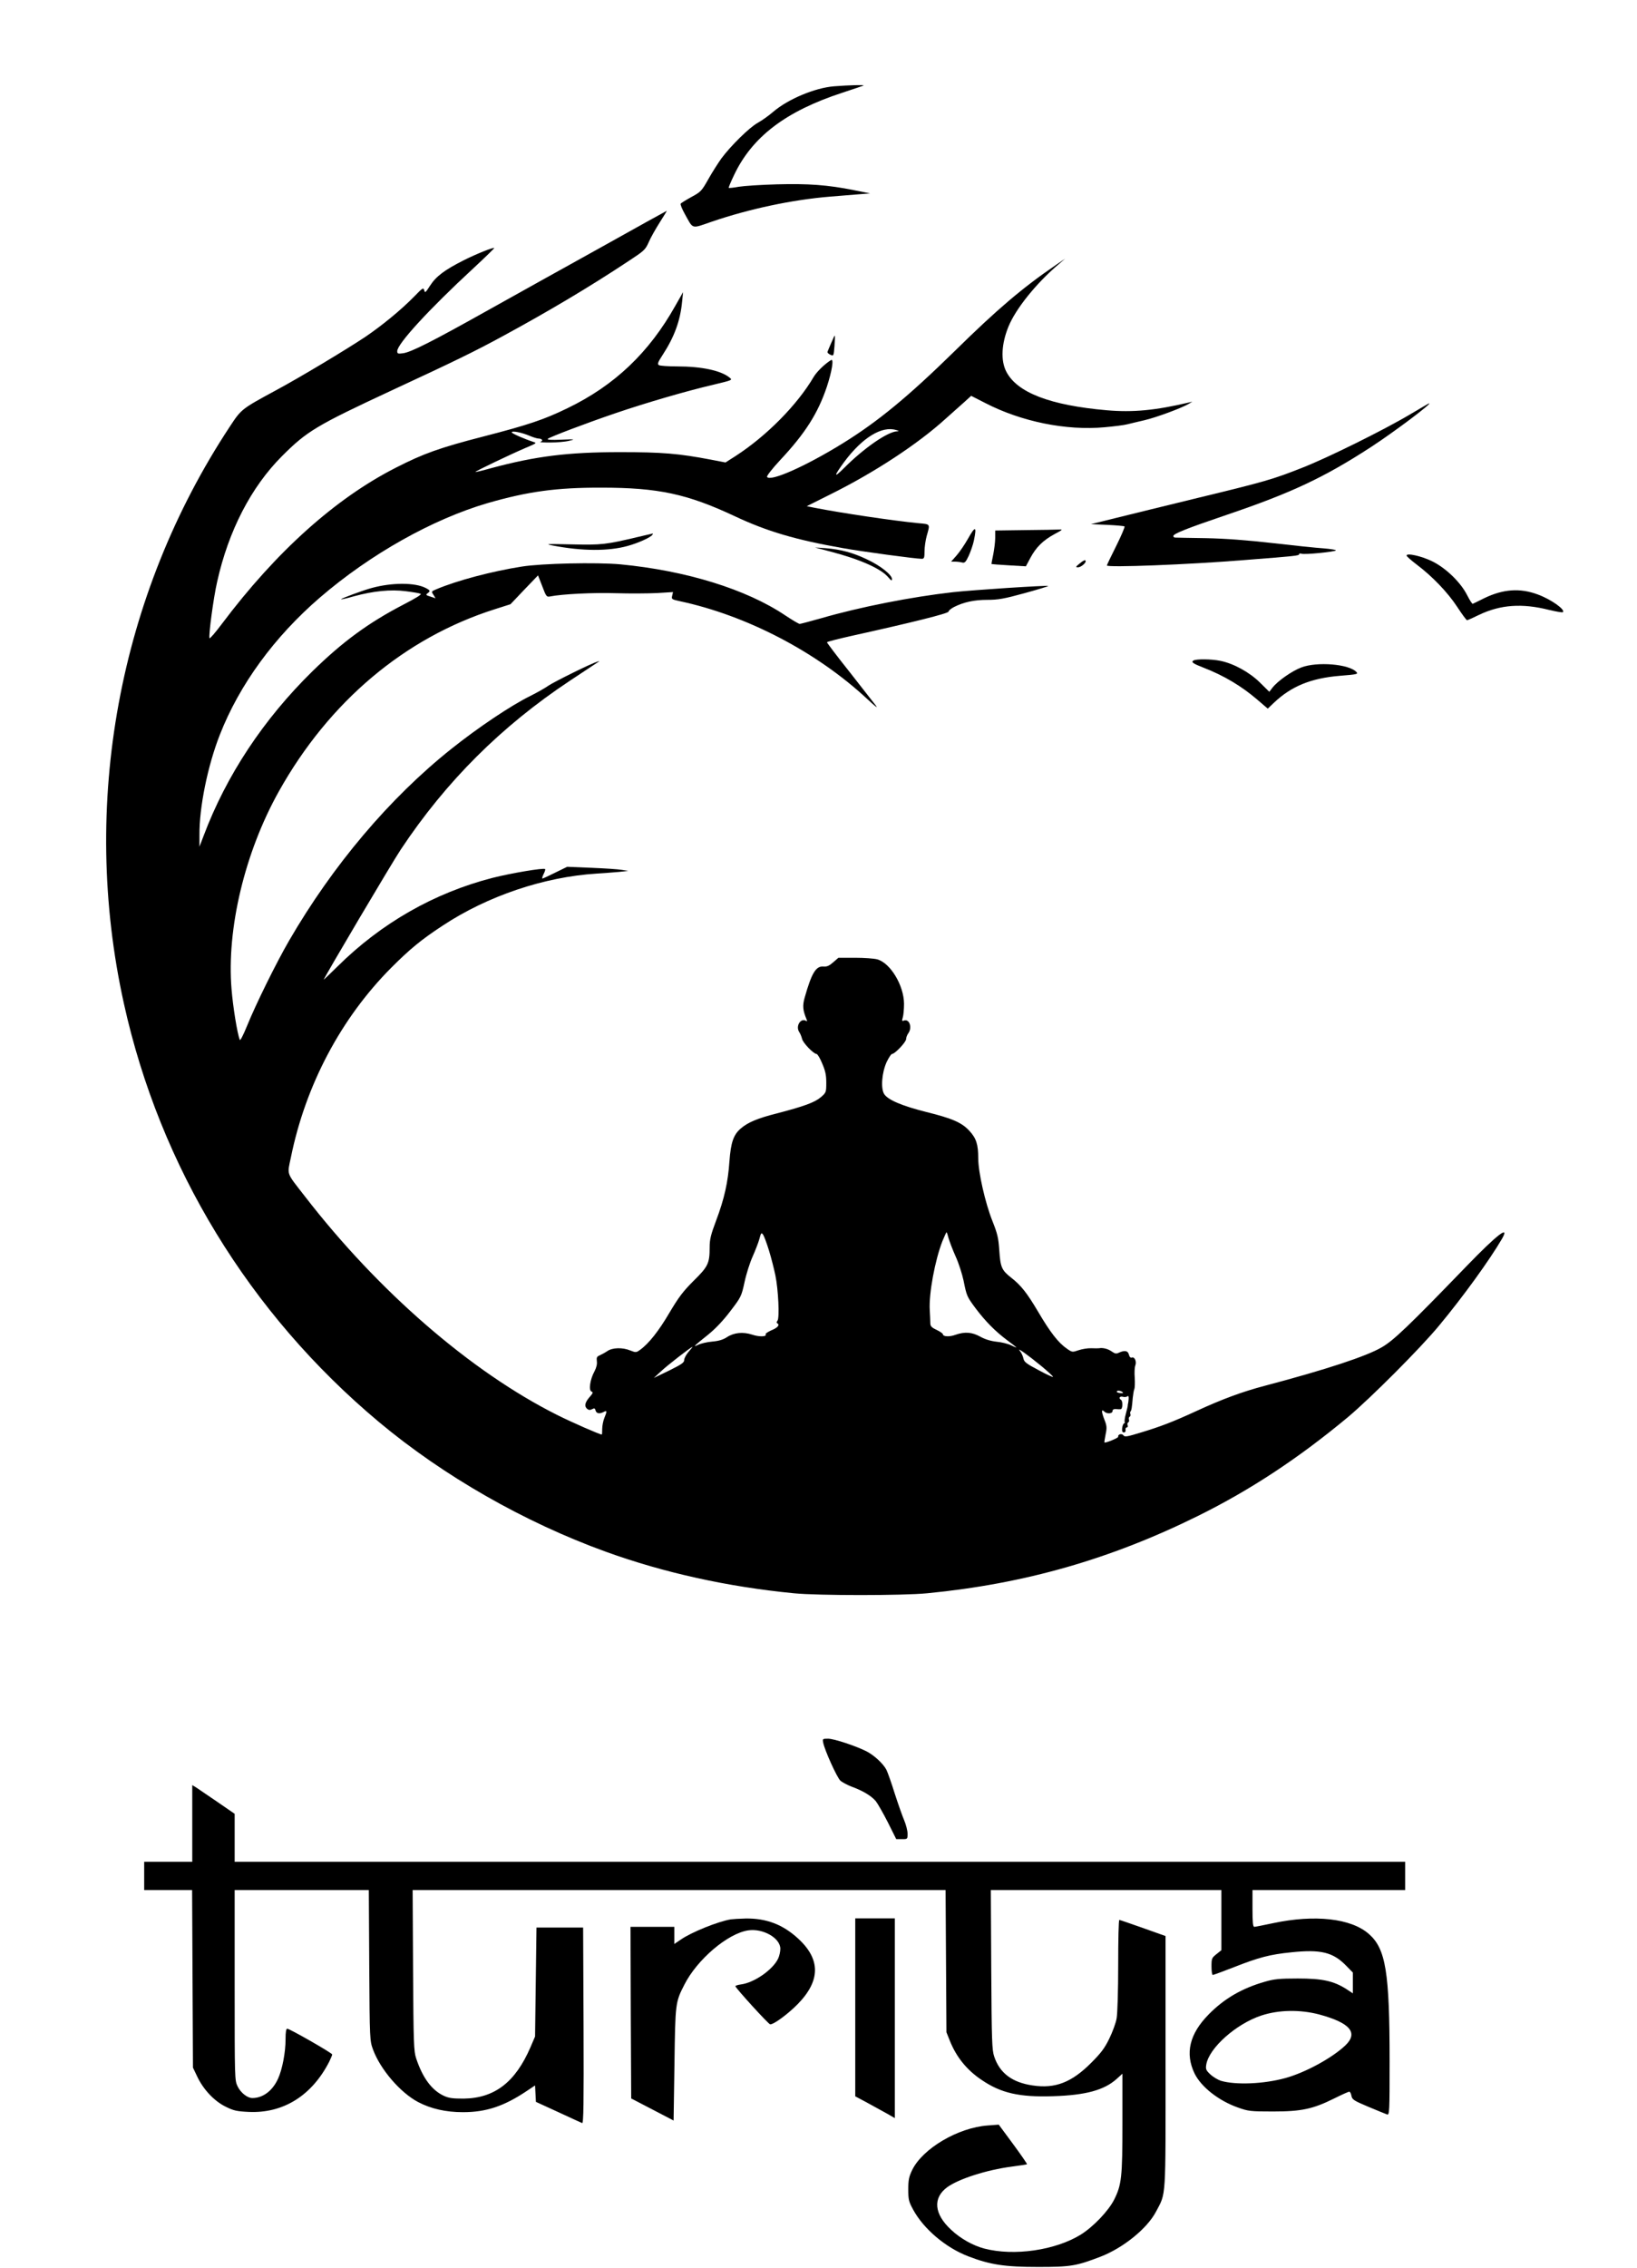 <?xml version="1.0" standalone="no"?>
<!DOCTYPE svg PUBLIC "-//W3C//DTD SVG 20010904//EN"
 "http://www.w3.org/TR/2001/REC-SVG-20010904/DTD/svg10.dtd">
<svg version="1.0" xmlns="http://www.w3.org/2000/svg"
 width="1158pt" height="1603pt" viewBox="0 0 1158 1603"
 preserveAspectRatio="xMidYMid meet">

<g transform="translate(0,1603) scale(0.1,-0.1)"
fill="#000000" stroke="none">
<path d="M5900 15420 c-136 -11 -326 -91 -430 -180 -30 -26 -80 -62 -111 -79
-59 -33 -190 -162 -256 -251 -22 -31 -64 -96 -92 -146 -48 -85 -54 -91 -121
-127 -38 -21 -72 -42 -75 -47 -3 -6 10 -38 29 -72 62 -111 43 -106 191 -55
267 91 569 155 835 177 74 6 169 14 210 17 l75 6 -115 23 c-185 37 -323 47
-544 41 -111 -3 -232 -11 -269 -17 -38 -7 -70 -10 -72 -8 -2 2 14 41 36 87
128 273 367 455 769 586 80 26 147 49 149 51 6 5 -106 2 -209 -6z"/>
<path d="M4250 14281 c-256 -142 -616 -342 -800 -445 -391 -219 -543 -296
-599 -303 -36 -5 -41 -3 -41 15 0 51 225 296 538 585 83 77 150 142 148 144
-6 6 -127 -42 -216 -87 -133 -67 -195 -113 -237 -178 -33 -51 -37 -55 -42 -34
-6 21 -11 18 -71 -44 -92 -94 -225 -203 -344 -284 -138 -92 -468 -290 -636
-380 -242 -131 -243 -132 -324 -255 -788 -1193 -1060 -2674 -750 -4077 255
-1156 887 -2192 1804 -2959 457 -382 1029 -709 1607 -918 410 -148 858 -247
1328 -293 174 -17 769 -17 945 0 689 67 1296 241 1915 547 372 184 711 408
1059 697 159 133 516 490 646 648 169 203 359 466 444 612 60 104 -33 32 -249
-191 -415 -429 -517 -526 -600 -574 -109 -64 -391 -157 -830 -273 -156 -41
-300 -94 -482 -178 -165 -76 -254 -110 -390 -151 -101 -31 -117 -34 -127 -20
-11 15 -40 6 -36 -11 2 -8 -91 -46 -97 -40 -2 1 2 27 8 57 10 47 9 61 -10 108
-21 55 -20 74 1 53 18 -18 58 -15 58 4 0 10 8 15 23 14 12 -1 28 -2 35 -1 14
1 16 57 2 66 -19 12 -10 27 12 22 12 -4 27 -2 33 3 7 6 10 0 9 -18 -1 -15 -3
-29 -4 -32 -1 -3 -2 -8 -2 -11 1 -3 -5 -30 -13 -59 -8 -29 -12 -57 -9 -61 2
-4 0 -9 -5 -11 -5 -1 -11 -16 -13 -33 -2 -21 1 -30 12 -30 9 0 14 7 12 18 -2
9 2 17 9 17 6 0 9 7 6 15 -4 8 -2 17 4 21 6 3 8 12 5 20 -3 7 -1 16 5 20 6 3
8 12 5 19 -2 7 -2 16 2 19 6 7 9 25 15 96 3 25 7 52 11 61 4 9 5 45 3 80 -3
35 -1 74 4 87 11 28 -5 64 -25 56 -8 -3 -16 4 -20 20 -7 29 -29 33 -70 15 -20
-10 -29 -8 -53 9 -26 18 -62 27 -88 22 -5 -1 -30 -1 -56 0 -25 1 -65 -6 -89
-14 -44 -15 -46 -15 -83 11 -60 41 -118 116 -201 257 -81 137 -123 190 -192
244 -68 53 -77 74 -85 192 -6 91 -13 119 -49 210 -51 128 -100 344 -100 443 0
97 -14 141 -62 193 -54 59 -120 88 -306 134 -171 43 -270 85 -297 126 -26 40
-17 152 17 227 15 31 32 57 38 57 20 0 100 84 100 106 0 11 7 29 15 40 30 40
8 105 -31 90 -14 -5 -15 -2 -8 21 5 16 9 60 9 98 -1 130 -97 289 -190 314 -22
6 -93 11 -157 11 l-117 0 -37 -32 c-27 -24 -44 -32 -68 -30 -54 5 -84 -44
-134 -220 -16 -57 -13 -89 13 -152 6 -14 5 -17 -3 -12 -38 23 -75 -37 -49 -78
8 -11 17 -34 21 -50 7 -29 81 -105 102 -106 7 0 25 -30 40 -67 23 -53 29 -83
29 -136 0 -68 -1 -70 -39 -103 -42 -36 -118 -64 -310 -114 -135 -34 -205 -63
-255 -106 -52 -44 -71 -98 -81 -232 -10 -148 -36 -265 -94 -419 -38 -101 -46
-134 -46 -190 0 -113 -11 -136 -114 -237 -75 -75 -105 -115 -171 -226 -75
-128 -146 -218 -208 -262 -26 -19 -30 -19 -68 -4 -56 23 -127 21 -164 -5 -16
-11 -41 -24 -54 -30 -19 -8 -22 -15 -19 -41 3 -20 -3 -45 -17 -72 -31 -56 -42
-134 -21 -142 13 -5 11 -12 -14 -40 -33 -38 -38 -65 -16 -83 11 -9 20 -9 34
-2 16 9 21 7 25 -9 6 -22 28 -26 58 -10 23 13 24 4 4 -43 -8 -20 -15 -55 -15
-77 0 -22 -1 -40 -3 -40 -15 0 -209 85 -317 139 -608 305 -1263 872 -1782
1543 -136 175 -127 149 -100 278 104 511 355 984 711 1341 131 131 211 197
362 296 318 210 719 345 1090 368 51 3 123 9 159 12 l65 7 -45 7 c-25 5 -122
11 -217 15 l-171 7 -84 -41 c-46 -23 -87 -42 -91 -42 -4 0 0 14 8 31 9 17 14
33 11 36 -10 10 -241 -29 -371 -62 -413 -106 -788 -320 -1097 -626 -54 -53
-98 -95 -98 -94 0 11 487 834 545 920 320 482 712 872 1196 1193 97 64 184
122 195 129 18 12 18 12 -1 6 -44 -13 -305 -142 -346 -170 -24 -17 -81 -49
-125 -71 -139 -68 -374 -226 -562 -376 -437 -348 -839 -824 -1147 -1355 -90
-155 -235 -448 -299 -606 -26 -64 -47 -104 -50 -95 -18 47 -48 233 -58 357
-36 427 94 969 334 1398 355 635 891 1087 1529 1289 l110 35 97 102 98 102 30
-77 c27 -72 31 -77 55 -72 86 17 306 28 464 23 99 -3 231 -2 293 1 l113 7 -6
-26 c-6 -24 -3 -26 52 -38 475 -101 970 -359 1328 -692 59 -55 79 -70 59 -44
-17 22 -101 129 -187 239 -87 109 -157 202 -157 206 0 4 75 23 168 44 430 95
692 160 692 173 0 7 17 21 38 32 69 35 143 51 236 51 77 0 117 7 263 47 95 26
170 49 168 51 -6 6 -531 -28 -675 -44 -292 -33 -655 -104 -931 -184 -78 -22
-146 -40 -152 -40 -7 0 -52 27 -102 60 -277 186 -704 317 -1167 361 -166 15
-556 7 -698 -16 -210 -33 -456 -98 -603 -160 -36 -15 -37 -16 -21 -39 l15 -25
-36 12 c-31 9 -35 13 -21 23 22 16 20 21 -13 38 -75 39 -239 39 -381 0 -64
-17 -222 -76 -217 -80 1 -2 42 7 90 21 136 37 261 50 367 36 49 -6 97 -14 105
-18 11 -4 -29 -29 -122 -77 -246 -128 -427 -260 -642 -470 -347 -340 -610
-737 -771 -1165 l-29 -76 0 82 c-2 195 58 490 144 709 139 355 386 693 709
971 356 306 796 553 1186 667 285 82 487 110 805 109 400 0 606 -44 941 -201
229 -108 434 -168 764 -226 138 -25 519 -76 560 -76 17 0 20 7 20 53 0 29 7
77 15 107 25 89 29 84 -60 92 -175 17 -546 72 -734 109 l-54 11 164 82 c313
155 621 357 817 535 41 36 98 88 128 114 l54 49 100 -51 c256 -132 573 -196
844 -171 67 6 139 15 161 21 22 5 77 19 122 29 82 19 266 87 313 116 l25 15
-25 -6 c-237 -56 -396 -71 -580 -55 -402 35 -636 125 -712 274 -40 78 -34 196
16 318 51 125 195 304 351 437 l50 43 -70 -48 c-234 -160 -413 -312 -715 -609
-323 -316 -538 -494 -789 -649 -264 -163 -513 -273 -535 -237 -4 6 37 59 94
120 177 189 266 330 329 517 36 109 51 201 30 189 -43 -26 -101 -82 -123 -119
-116 -198 -334 -418 -552 -559 l-72 -46 -98 19 c-236 45 -349 54 -649 54 -367
0 -593 -28 -910 -113 -60 -17 -111 -29 -112 -27 -4 4 252 126 348 167 87 37
87 37 63 45 -64 21 -154 60 -154 68 0 13 71 -1 125 -24 26 -11 55 -20 65 -20
25 0 35 -17 13 -23 -10 -3 20 -5 67 -5 47 0 108 5 135 12 47 11 44 12 -55 8
-69 -3 -102 -1 -95 6 14 13 272 111 484 183 212 72 496 155 685 199 137 33
139 33 117 51 -61 50 -198 79 -371 79 -63 0 -121 4 -129 9 -12 8 -7 21 27 73
82 126 124 240 137 374 l7 69 -54 -95 c-186 -332 -430 -564 -763 -725 -166
-81 -280 -119 -594 -200 -311 -80 -425 -121 -619 -220 -428 -217 -848 -594
-1231 -1103 -47 -63 -87 -109 -89 -103 -7 21 28 285 54 398 80 360 240 670
459 889 176 176 242 216 775 464 453 210 588 276 785 383 321 174 616 349 889
530 113 74 121 81 145 135 13 31 49 94 78 140 29 45 51 82 50 82 -1 0 -212
-116 -467 -259z m2090 -1291 c21 -7 22 -8 5 -9 -67 -3 -234 -119 -373 -258
-76 -76 -76 -62 0 42 128 172 267 257 368 225z m-900 -5800 c16 -52 36 -131
45 -175 21 -101 30 -301 15 -320 -7 -9 -8 -15 -1 -19 19 -12 1 -32 -44 -50
-24 -11 -42 -23 -39 -27 11 -18 -45 -20 -95 -3 -65 21 -129 15 -179 -18 -26
-17 -57 -27 -104 -31 -37 -3 -82 -14 -100 -23 -41 -20 -30 -9 75 75 50 41 105
99 154 164 75 98 78 104 100 205 12 57 38 138 57 180 19 43 41 99 48 125 11
43 14 46 26 30 7 -10 26 -61 42 -113z m1270 88 c7 -24 29 -82 50 -129 22 -48
46 -124 56 -170 22 -110 24 -114 84 -195 69 -92 141 -165 223 -226 37 -27 67
-51 67 -53 0 -1 -17 6 -38 16 -20 10 -67 22 -102 25 -43 5 -82 17 -116 36 -58
32 -109 36 -175 13 -43 -16 -89 -13 -89 4 0 5 -20 19 -45 31 -36 17 -44 26
-44 48 0 15 -2 56 -4 92 -7 116 37 353 90 488 14 34 27 62 29 62 2 0 8 -19 14
-42z m-1839 -803 c-17 -20 -31 -46 -31 -58 0 -19 -19 -31 -107 -75 l-108 -52
50 46 c43 41 213 173 224 174 1 0 -11 -16 -28 -35z m2498 -103 c42 -35 78 -68
80 -74 2 -5 -43 15 -100 46 -91 48 -105 59 -110 86 -4 17 -15 40 -25 52 -26
30 59 -31 155 -110z m570 -181 c10 -7 7 -9 -12 -8 -15 1 -27 5 -27 10 0 10 22
9 39 -2z"/>
<path d="M5881 13608 c-13 -29 -25 -58 -27 -64 -3 -6 6 -15 19 -21 24 -11 24
-11 30 60 3 40 4 73 2 75 -1 1 -12 -21 -24 -50z"/>
<path d="M9980 13104 c-184 -110 -592 -312 -770 -381 -208 -82 -260 -97 -735
-212 -225 -55 -488 -119 -584 -143 l-174 -43 116 -5 c63 -3 118 -8 122 -11 3
-4 -23 -66 -59 -138 -36 -72 -66 -134 -66 -138 0 -16 576 6 970 38 371 29 390
31 390 42 0 5 8 6 17 3 21 -8 243 14 243 24 0 4 -40 10 -88 14 -49 3 -210 20
-358 37 -186 21 -332 32 -474 35 -113 2 -211 3 -217 4 -7 0 -13 5 -13 11 0 16
92 53 378 150 457 155 687 263 1017 477 159 103 439 313 415 311 -3 0 -61 -34
-130 -75z"/>
<path d="M6845 12218 c-22 -39 -57 -90 -78 -114 l-39 -44 29 0 c15 0 38 -3 49
-6 18 -5 26 3 47 48 13 29 30 77 36 106 22 106 11 108 -44 10z"/>
<path d="M7253 12283 l-213 -3 0 -53 c0 -28 -7 -81 -14 -117 -8 -36 -13 -66
-12 -67 1 -1 56 -5 123 -9 l120 -7 32 60 c41 76 89 123 171 168 55 29 60 34
35 32 -16 -1 -126 -3 -242 -4z"/>
<path d="M4515 12235 c-228 -54 -258 -58 -470 -53 -180 4 -194 3 -135 -8 207
-40 394 -41 530 -3 74 20 164 61 175 79 3 5 5 10 3 9 -2 0 -48 -11 -103 -24z"/>
<path d="M5875 12131 c211 -55 358 -121 409 -182 19 -23 26 -26 26 -13 0 30
-78 93 -173 138 -104 50 -187 72 -297 81 l-75 5 110 -29z"/>
<path d="M9950 12103 c0 -5 32 -34 72 -64 110 -83 219 -196 287 -300 34 -52
65 -94 69 -93 4 0 42 17 85 38 151 72 304 83 494 35 51 -12 95 -20 99 -16 18
18 -85 91 -178 125 -126 47 -245 38 -378 -26 -41 -21 -78 -38 -82 -40 -4 -2
-21 25 -39 60 -46 92 -153 195 -251 242 -75 36 -178 59 -178 39z"/>
<path d="M7635 12045 c-27 -22 -28 -25 -9 -25 19 0 54 28 54 43 0 13 -15 7
-45 -18z"/>
<path d="M8442 11361 c-18 -11 -2 -22 73 -51 144 -56 268 -130 382 -228 l71
-61 43 41 c123 117 262 174 466 191 124 10 132 12 118 27 -51 56 -278 75 -390
32 -66 -25 -166 -95 -203 -142 l-23 -30 -67 66 c-73 72 -185 134 -280 153 -62
13 -171 14 -190 2z"/>
<path d="M5823 3713 c10 -54 98 -248 122 -270 13 -11 50 -31 82 -43 79 -29
136 -64 168 -101 14 -18 53 -86 86 -151 l59 -118 40 0 c40 0 40 0 40 39 0 21
-11 63 -23 92 -13 30 -43 115 -67 189 -23 74 -50 151 -60 171 -23 43 -85 101
-141 130 -76 38 -229 89 -271 89 -39 0 -40 -1 -35 -27z"/>
<path d="M1360 3141 l0 -271 -170 0 -170 0 0 -100 0 -100 170 0 169 0 3 -627
3 -628 31 -65 c43 -90 120 -172 200 -211 56 -28 78 -33 162 -37 245 -12 448
115 571 355 11 23 21 46 21 51 0 10 -301 182 -318 182 -8 0 -12 -23 -12 -74 0
-94 -23 -213 -53 -279 -39 -86 -107 -137 -182 -137 -35 0 -82 37 -104 82 -21
44 -21 50 -21 716 l0 672 475 0 474 0 3 -532 c3 -530 4 -533 27 -596 52 -140
192 -303 318 -370 91 -48 197 -72 318 -72 164 0 290 42 450 149 l60 40 3 -58
3 -58 157 -72 c86 -40 163 -75 170 -78 10 -4 12 135 10 688 l-3 694 -165 0
-165 0 -5 -385 -5 -385 -33 -77 c-107 -247 -254 -359 -472 -362 -77 0 -104 3
-141 20 -85 40 -149 126 -195 264 -17 50 -19 106 -22 623 l-3 567 1885 0 1885
0 3 -502 3 -503 24 -60 c46 -115 120 -207 225 -277 136 -93 267 -123 506 -115
230 7 361 43 449 122 l41 37 0 -348 c0 -386 -6 -437 -59 -543 -41 -80 -146
-190 -235 -246 -179 -111 -473 -154 -683 -99 -80 21 -168 70 -234 132 -122
112 -132 226 -28 302 82 59 279 122 454 145 59 8 109 15 110 17 2 2 -42 66
-98 142 l-102 138 -78 -6 c-210 -15 -460 -163 -534 -314 -23 -48 -28 -70 -28
-137 0 -72 3 -86 34 -143 74 -137 231 -270 391 -331 156 -60 260 -75 495 -75
230 0 269 7 441 73 160 62 328 198 391 317 73 139 68 69 68 1059 l0 890 -160
57 c-88 31 -163 57 -167 57 -5 1 -8 -142 -8 -317 0 -181 -5 -344 -11 -378 -5
-32 -29 -97 -52 -144 -33 -68 -59 -102 -127 -170 -139 -140 -256 -185 -415
-161 -145 21 -233 87 -272 204 -16 47 -18 111 -21 615 l-3 562 816 0 815 0 0
-212 0 -213 -35 -28 c-33 -26 -35 -31 -35 -87 0 -33 4 -60 9 -60 5 0 73 25
150 55 175 69 255 90 405 105 208 22 295 1 387 -93 l49 -50 0 -73 0 -74 -47
31 c-91 57 -169 74 -343 74 -130 0 -168 -4 -233 -23 -161 -46 -287 -119 -397
-231 -136 -138 -168 -275 -100 -417 47 -96 171 -193 307 -241 73 -26 88 -28
248 -28 202 0 282 17 435 93 52 26 99 47 105 47 5 0 12 -13 15 -29 5 -27 16
-34 120 -78 63 -26 123 -51 132 -54 17 -5 18 16 18 375 0 632 -27 796 -147
901 -125 110 -382 139 -678 76 -66 -14 -126 -26 -132 -26 -10 0 -13 33 -13
130 l0 130 540 0 540 0 0 100 0 100 -4140 0 -4140 0 0 170 0 169 -122 84 c-68
46 -135 92 -150 102 l-28 17 0 -271z m7971 -1350 c219 -59 279 -129 187 -218
-93 -89 -284 -193 -426 -232 -153 -42 -351 -50 -456 -19 -21 7 -55 27 -74 45
-31 29 -34 37 -29 69 19 118 213 290 392 348 123 40 272 42 406 7z"/>
<path d="M5170 2463 c-88 -14 -280 -91 -354 -143 l-46 -31 0 61 0 60 -155 0
-155 0 2 -606 3 -607 150 -78 150 -78 6 397 c6 433 6 438 70 563 90 178 306
362 451 384 105 16 228 -54 228 -130 0 -20 -7 -52 -16 -70 -37 -78 -169 -170
-263 -182 -23 -3 -40 -9 -39 -13 9 -21 235 -269 246 -269 25 -2 126 73 194
142 163 166 164 318 3 465 -108 99 -224 143 -370 141 -44 -1 -91 -4 -105 -6z"/>
<path d="M6050 1841 l0 -629 88 -47 c48 -26 111 -61 140 -77 l52 -30 0 706 0
706 -140 0 -140 0 0 -629z"/>
</g>
</svg>
